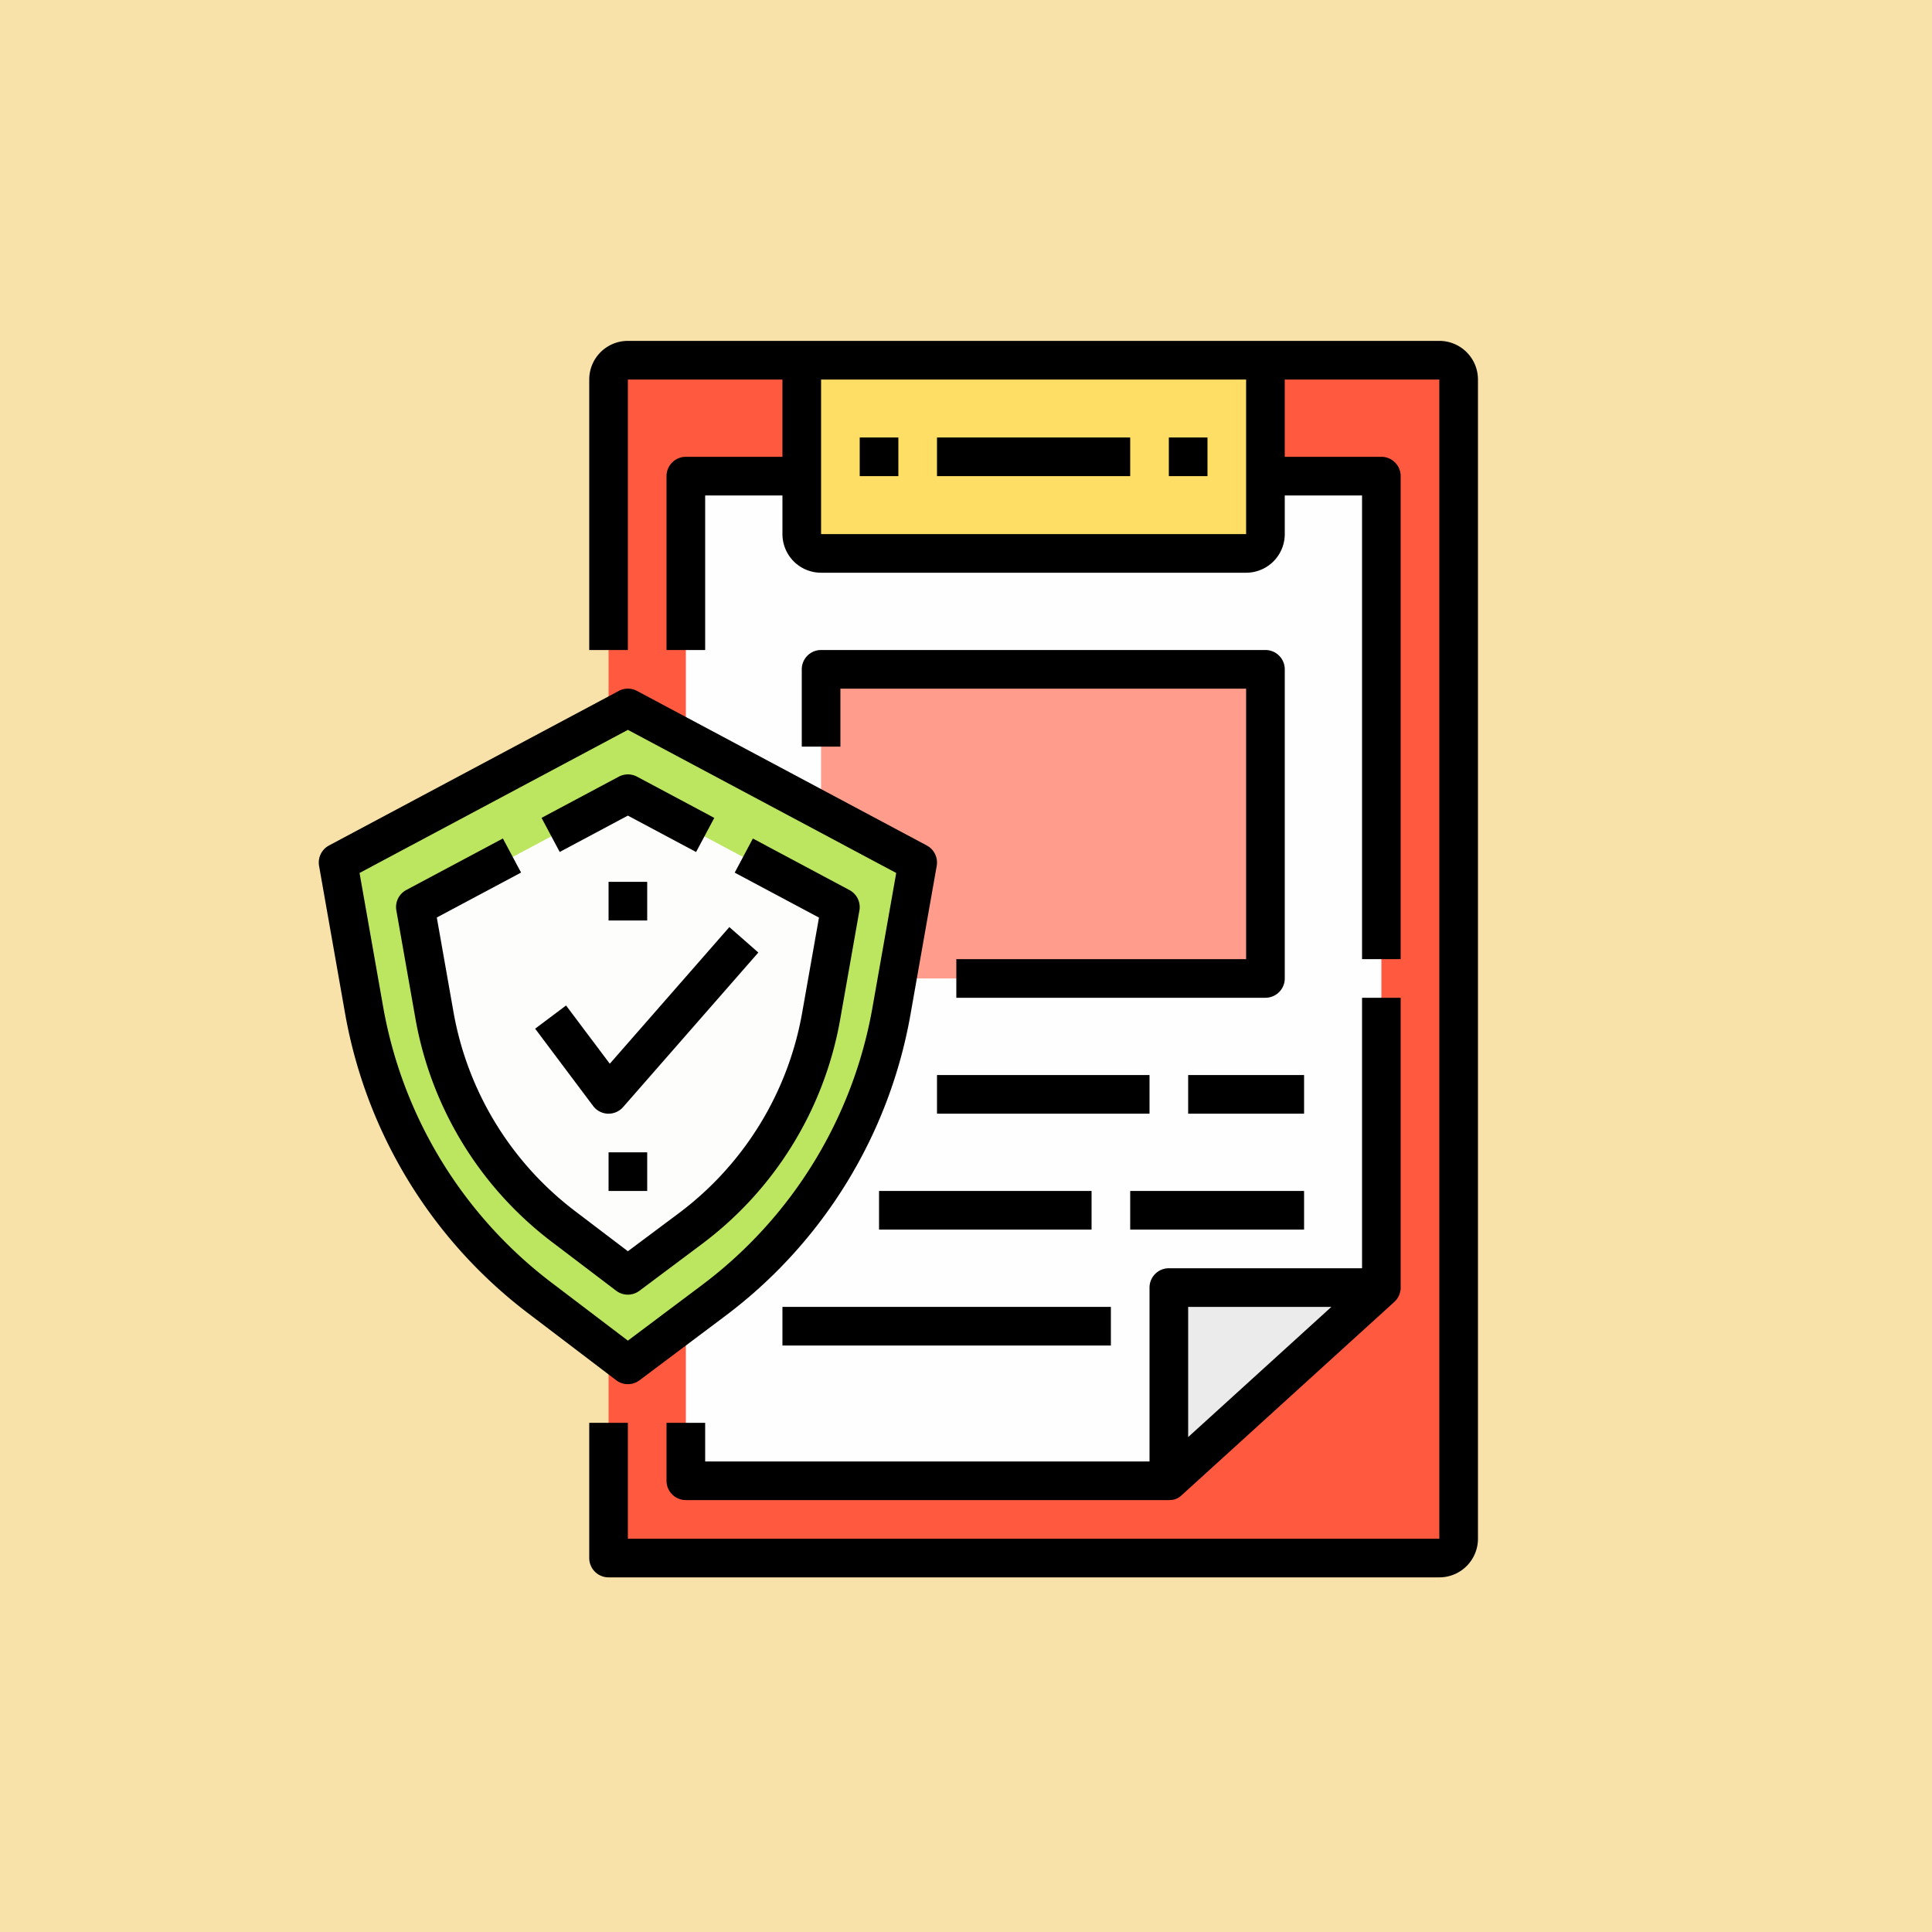 <svg xmlns="http://www.w3.org/2000/svg" width="100" height="100" viewBox="0 0 100 100">
  <g id="Grupo_1063396" data-name="Grupo 1063396" transform="translate(-343.5 -3665.356)">
    <rect id="Rectángulo_373306" data-name="Rectángulo 373306" width="100" height="100" transform="translate(343.5 3665.356)" fill="#f9e2a9"/>
    <g id="seguro" transform="translate(357.999 3683)">
      <path id="Trazado_796076" data-name="Trazado 796076" d="M17,63H60a1,1,0,0,0,1-1V2a1,1,0,0,0-1-1H18a1,1,0,0,0-1,1Z" fill="#ff593f"/>
      <path id="Trazado_796077" data-name="Trazado 796077" d="M21,59H46L57,49V7H21Z" fill="#fffefe"/>
      <path id="Trazado_796078" data-name="Trazado 796078" d="M28,11H50a1,1,0,0,0,1-1V1H27v9A1,1,0,0,0,28,11Z" fill="#ffde66"/>
      <path id="Trazado_796079" data-name="Trazado 796079" d="M46,49H57L46,59Z" fill="#ebebeb"/>
      <path id="Trazado_796080" data-name="Trazado 796080" d="M28,17H51V33H28Z" fill="#ff9c8c"/>
      <path id="Trazado_796081" data-name="Trazado 796081" d="M33,27l-1.352,7.661A24,24,0,0,1,22.413,49.69L18,53l-4.543-3.452A24,24,0,0,1,4.341,34.606L3,27l15-8Z" fill="#bde660"/>
      <path id="Trazado_796082" data-name="Trazado 796082" d="M15.877,46.363a19.947,19.947,0,0,1-7.6-12.451l-.837-4.749L18,23.533l10.556,5.63-.847,4.8a19.933,19.933,0,0,1-7.7,12.524l-2,1.5Z" fill="#fdfefc"/>
      <path id="Trazado_796083" data-name="Trazado 796083" d="M60,0H18a2,2,0,0,0-2,2V16h2V2h8V6H21a1,1,0,0,0-1,1v9h2V8h4v2a2,2,0,0,0,2,2H50a2,2,0,0,0,2-2V8h4V32h2V7a1,1,0,0,0-1-1H52V2h8V62H18V56H16v7a1,1,0,0,0,1,1H60a2,2,0,0,0,2-2V2A2,2,0,0,0,60,0ZM50,10H28V2H50Z"/>
      <path id="Trazado_796084" data-name="Trazado 796084" d="M58,34H56V48H46a1,1,0,0,0-1,1v9H22V56H20v3a1,1,0,0,0,1,1H46a1.039,1.039,0,0,0,.137-.009l.03-.005.016,0,.019,0a.2.2,0,0,0,.026-.006l.008,0c.027-.007.054-.014.081-.023h0a.835.835,0,0,0,.083-.032h0a.853.853,0,0,0,.08-.04h0l.037-.022.015-.01.024-.016.012-.009L46.6,59.8l.023-.018.014-.011.036-.031,11-10c.017-.015.033-.031.048-.047l.013-.014c.013-.014.026-.029.038-.044l.007-.008c.014-.017.027-.035.039-.052l.011-.016c.01-.014.019-.029.028-.044a.1.1,0,0,0,.008-.014.618.618,0,0,0,.03-.057l.008-.016.021-.047c0-.006.005-.011.007-.017s.015-.041.022-.062l0-.009c.006-.019.011-.038.016-.057a.083.083,0,0,1,0-.015A1,1,0,0,0,58,49.086c0-.005,0-.011,0-.016l0-.056V34ZM47,50h7.413l-4.856,4.415L47,56.739Z"/>
      <path id="Trazado_796085" data-name="Trazado 796085" d="M30,5h2V7H30Z"/>
      <path id="Trazado_796086" data-name="Trazado 796086" d="M46,5h2V7H46Z"/>
      <path id="Trazado_796087" data-name="Trazado 796087" d="M51,16H28a1,1,0,0,0-1,1v4h2V18H50V32H35v2H51a1,1,0,0,0,1-1V17A1,1,0,0,0,51,16Z"/>
      <path id="Trazado_796088" data-name="Trazado 796088" d="M34,38H45v2H34Z"/>
      <path id="Trazado_796089" data-name="Trazado 796089" d="M47,38h6v2H47Z"/>
      <path id="Trazado_796090" data-name="Trazado 796090" d="M31,44H42v2H31Z"/>
      <path id="Trazado_796091" data-name="Trazado 796091" d="M44,44h9v2H44Z"/>
      <path id="Trazado_796092" data-name="Trazado 796092" d="M26,50H43v2H26Z"/>
      <path id="Trazado_796093" data-name="Trazado 796093" d="M34,5H44V7H34Z"/>
      <path id="Trazado_796094" data-name="Trazado 796094" d="M18,54a1,1,0,0,0,.6-.2l4.413-3.31a24.911,24.911,0,0,0,9.62-15.655l1.352-7.661a1,1,0,0,0-.514-1.056l-15-8a1,1,0,0,0-.941,0l-15,8a1,1,0,0,0-.514,1.056l1.341,7.607a24.929,24.929,0,0,0,9.5,15.564L17.4,53.8a1,1,0,0,0,.6.2ZM5.326,34.433,4.111,27.541,18,20.133l13.889,7.408-1.226,6.946a22.92,22.92,0,0,1-8.85,14.4L18,51.747l-3.942-2.995A22.935,22.935,0,0,1,5.326,34.433Z"/>
      <path id="Trazado_796095" data-name="Trazado 796095" d="M21.835,46.744A18.537,18.537,0,0,0,28.992,35.1l.992-5.618a1,1,0,0,0-.514-1.056l-5-2.668-.941,1.765,4.362,2.327-.866,4.9a16.545,16.545,0,0,1-6.387,10.4L18,47.12l-2.73-2.075A16.551,16.551,0,0,1,8.969,34.711L8.11,29.846l4.361-2.326-.941-1.765-5,2.667a1,1,0,0,0-.514,1.056L7,35.056a18.552,18.552,0,0,0,7.065,11.58l3.332,2.531a1,1,0,0,0,1.2,0Z"/>
      <path id="Trazado_796096" data-name="Trazado 796096" d="M18,24.572l3.531,1.883.941-1.765-4-2.134a1,1,0,0,0-.941,0l-4,2.133.941,1.765Z"/>
      <path id="Trazado_796097" data-name="Trazado 796097" d="M16.962,40H17a1,1,0,0,0,.752-.341l7-8-1.5-1.317-6.188,7.072L14.8,34.4l-1.6,1.2,3,4a1,1,0,0,0,.762.4Z"/>
      <path id="Trazado_796098" data-name="Trazado 796098" d="M17,28h2v2H17Z"/>
      <path id="Trazado_796099" data-name="Trazado 796099" d="M17,42h2v2H17Z"/>
    </g>
  </g>
</svg>
